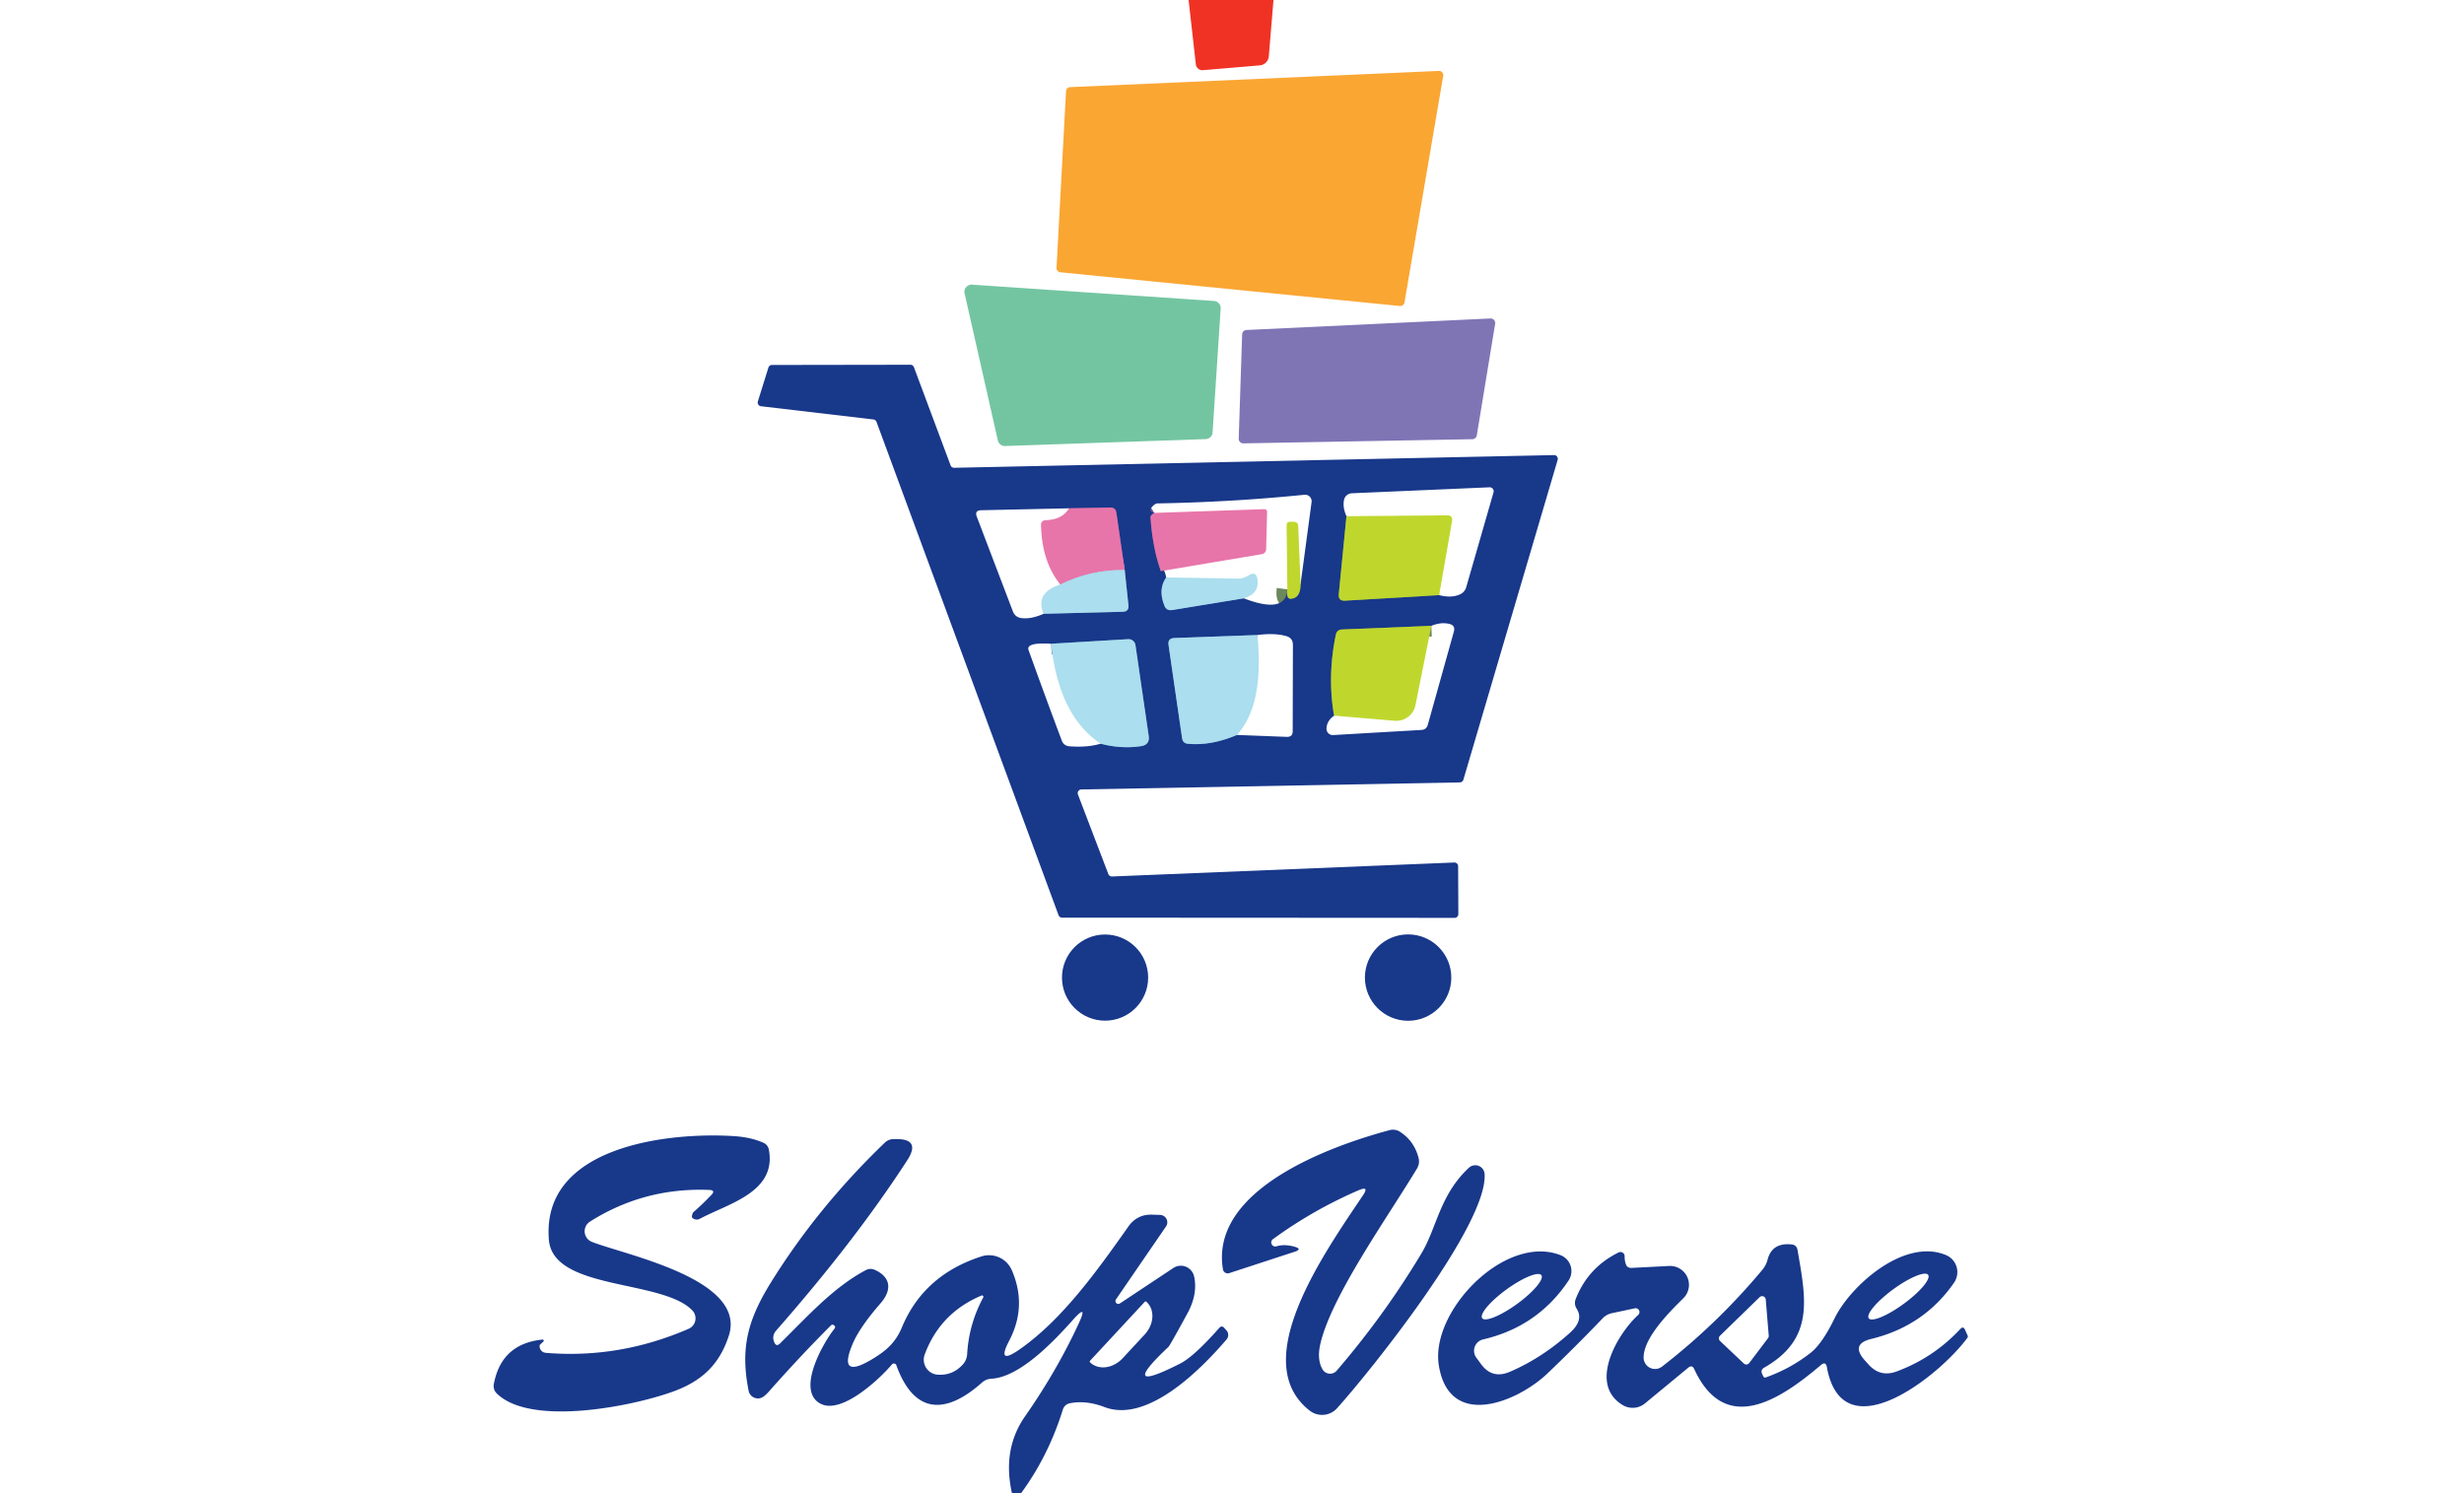 <?xml version="1.0" encoding="UTF-8" standalone="no"?>
<!DOCTYPE svg PUBLIC "-//W3C//DTD SVG 1.1//EN" "http://www.w3.org/Graphics/SVG/1.1/DTD/svg11.dtd">
<svg xmlns="http://www.w3.org/2000/svg" version="1.1" viewBox="0.00 0.00 231.00 140.00">
<g stroke-width="2.00" fill="none" stroke-linecap="butt">
<path stroke="#6c885c" vector-effect="non-scaling-stroke" d="
  M 126.23 48.40
  L 125.51 55.72
  Q 125.45 56.35 126.09 56.32
  L 134.92 55.80"
/>
<path stroke="#80579a" vector-effect="non-scaling-stroke" d="
  M 108.22 48.09
  Q 107.85 48.32 107.86 48.50
  Q 108.05 51.36 108.83 53.55"
/>
<path stroke="#628bbc" vector-effect="non-scaling-stroke" d="
  M 109.33 54.14
  Q 108.55 55.26 109.16 56.78
  Q 109.35 57.28 109.89 57.20
  L 116.60 56.10"
/>
<path stroke="#6c885c" vector-effect="non-scaling-stroke" d="
  M 120.69 55.26
  Q 120.57 56.16 121.00 56.14
  Q 121.93 56.10 121.93 54.76"
/>
<path stroke="#628bbc" vector-effect="non-scaling-stroke" d="
  M 97.84 57.55
  L 105.24 57.36
  Q 105.86 57.35 105.79 56.74
  L 105.44 53.44"
/>
<path stroke="#80579a" vector-effect="non-scaling-stroke" d="
  M 105.44 53.44
  L 104.66 48.08
  Q 104.59 47.58 104.09 47.59
  L 100.23 47.66"
/>
<path stroke="#c9aacc" vector-effect="non-scaling-stroke" d="
  M 105.44 53.44
  Q 102.21 53.41 99.40 54.80"
/>
<path stroke="#6c885c" vector-effect="non-scaling-stroke" d="
  M 134.19 58.68
  L 125.83 59.02
  Q 125.33 59.04 125.23 59.53
  Q 124.43 63.44 125.07 67.10"
/>
<path stroke="#628bbc" vector-effect="non-scaling-stroke" d="
  M 117.88 59.54
  L 110.10 59.82
  Q 109.46 59.84 109.55 60.47
  L 110.82 69.21
  Q 110.89 69.70 111.38 69.74
  Q 113.56 69.94 115.96 68.91"
/>
<path stroke="#628bbc" vector-effect="non-scaling-stroke" d="
  M 103.19 69.73
  Q 105.11 70.24 106.98 69.96
  Q 107.81 69.83 107.69 69.00
  L 106.45 60.49
  A 0.66 0.65 83.8 0 0 105.76 59.93
  L 98.54 60.36"
/>
</g>
<path fill="#f03224" d="
  M 111.43 0.00
  L 119.39 0.00
  L 118.95 5.29
  A 0.93 0.93 0.0 0 1 118.11 6.13
  L 112.78 6.58
  A 0.62 0.62 0.0 0 1 112.11 6.03
  L 111.43 0.00
  Z"
/>
<path fill="#faa633" d="
  M 131.24 28.69
  L 99.41 25.53
  A 0.40 0.40 0.0 0 1 99.05 25.11
  L 99.94 8.55
  A 0.40 0.40 0.0 0 1 100.32 8.17
  L 134.88 6.65
  A 0.40 0.40 0.0 0 1 135.30 7.12
  L 131.67 28.36
  A 0.40 0.40 0.0 0 1 131.24 28.69
  Z"
/>
<path fill="#73c5a1" d="
  M 91.13 26.69
  L 113.81 28.22
  A 0.67 0.67 0.0 0 1 114.44 28.93
  L 113.68 40.54
  A 0.67 0.67 0.0 0 1 113.03 41.17
  L 94.22 41.82
  A 0.67 0.67 0.0 0 1 93.55 41.30
  L 90.43 27.51
  A 0.67 0.67 0.0 0 1 91.13 26.69
  Z"
/>
<path fill="#7f75b5" d="
  M 138.03 41.18
  L 116.57 41.57
  A 0.43 0.43 0.0 0 1 116.13 41.13
  L 116.45 31.36
  A 0.43 0.43 0.0 0 1 116.86 30.94
  L 139.73 29.86
  A 0.43 0.43 0.0 0 1 140.17 30.36
  L 138.45 40.82
  A 0.43 0.43 0.0 0 1 138.03 41.18
  Z"
/>
<path fill="#18388a" d="
  M 101.06 74.50
  L 103.91 81.96
  A 0.35 0.35 0.0 0 0 104.25 82.18
  L 136.34 80.87
  A 0.35 0.35 0.0 0 1 136.70 81.22
  L 136.72 85.71
  A 0.35 0.35 0.0 0 1 136.37 86.06
  L 99.56 86.04
  A 0.35 0.35 0.0 0 1 99.24 85.81
  L 82.17 39.55
  A 0.35 0.35 0.0 0 0 81.89 39.33
  L 71.34 38.09
  A 0.35 0.35 0.0 0 1 71.05 37.64
  L 72.04 34.46
  A 0.35 0.35 0.0 0 1 72.38 34.22
  L 85.35 34.20
  A 0.35 0.35 0.0 0 1 85.68 34.43
  L 89.12 43.64
  A 0.35 0.35 0.0 0 0 89.46 43.86
  L 145.69 42.67
  A 0.35 0.35 0.0 0 1 146.03 43.12
  L 137.19 73.11
  A 0.35 0.35 0.0 0 1 136.86 73.36
  L 101.38 74.02
  A 0.35 0.35 0.0 0 0 101.06 74.50
  Z
  M 126.23 48.40
  L 125.51 55.72
  Q 125.45 56.35 126.09 56.32
  L 134.92 55.80
  Q 136.08 56.10 136.89 55.72
  A 1.04 1.03 85.7 0 0 137.46 55.05
  L 140.02 46.16
  A 0.37 0.37 0.0 0 0 139.65 45.69
  L 126.73 46.25
  A 0.78 0.78 0.0 0 0 126.01 46.84
  Q 125.85 47.55 126.23 48.40
  Z
  M 108.22 48.09
  Q 107.85 48.32 107.86 48.50
  Q 108.05 51.36 108.83 53.55
  Q 109.11 53.06 109.33 54.14
  Q 108.55 55.26 109.16 56.78
  Q 109.35 57.28 109.89 57.20
  L 116.60 56.10
  Q 120.57 57.62 120.69 55.26
  Q 120.57 56.16 121.00 56.14
  Q 121.93 56.10 121.93 54.76
  L 122.96 47.08
  A 0.61 0.61 0.0 0 0 122.30 46.39
  Q 115.43 47.08 108.54 47.20
  A 0.49 0.47 -62.9 0 0 108.25 47.30
  Q 107.51 47.87 108.22 48.09
  Z
  M 97.84 57.55
  L 105.24 57.36
  Q 105.86 57.35 105.79 56.74
  L 105.44 53.44
  L 104.66 48.08
  Q 104.59 47.58 104.09 47.59
  L 100.23 47.66
  L 92.00 47.84
  Q 91.34 47.85 91.58 48.46
  L 94.96 57.33
  Q 95.17 57.86 95.73 57.95
  Q 96.64 58.08 97.84 57.55
  Z
  M 125.07 67.10
  Q 124.37 67.61 124.36 68.32
  A 0.59 0.58 88.7 0 0 124.98 68.92
  L 133.27 68.44
  Q 133.72 68.41 133.85 67.98
  L 136.30 59.22
  Q 136.46 58.64 135.88 58.50
  Q 135.09 58.31 134.19 58.68
  L 125.83 59.02
  Q 125.33 59.04 125.23 59.53
  Q 124.43 63.44 125.07 67.10
  Z
  M 115.96 68.91
  L 120.63 69.09
  Q 121.19 69.11 121.19 68.56
  L 121.21 60.46
  Q 121.21 59.83 120.61 59.65
  Q 119.55 59.33 117.88 59.54
  L 110.10 59.82
  Q 109.46 59.84 109.55 60.47
  L 110.82 69.21
  Q 110.89 69.70 111.38 69.74
  Q 113.56 69.94 115.96 68.91
  Z
  M 98.54 60.36
  Q 96.15 60.21 96.43 60.96
  Q 97.97 65.25 99.55 69.46
  A 0.79 0.77 -7.4 0 0 100.23 69.97
  Q 101.90 70.11 103.19 69.73
  Q 105.11 70.24 106.98 69.96
  Q 107.81 69.83 107.69 69.00
  L 106.45 60.49
  A 0.66 0.65 83.8 0 0 105.76 59.93
  L 98.54 60.36
  Z"
/>
<path fill="#e775aa" d="
  M 105.44 53.44
  Q 102.21 53.41 99.40 54.80
  Q 97.69 52.70 97.59 49.27
  Q 97.57 48.79 98.06 48.77
  Q 99.57 48.73 100.23 47.66
  L 104.09 47.59
  Q 104.59 47.58 104.66 48.08
  L 105.44 53.44
  Z"
/>
<path fill="#e775aa" d="
  M 108.83 53.55
  Q 108.05 51.36 107.86 48.50
  Q 107.85 48.32 108.22 48.09
  L 118.50 47.74
  Q 118.80 47.73 118.79 48.04
  L 118.70 51.50
  A 0.48 0.47 86.4 0 1 118.30 51.96
  L 108.83 53.55
  Z"
/>
<path fill="#bfd72d" d="
  M 126.23 48.40
  L 135.66 48.32
  Q 136.22 48.31 136.13 48.86
  L 134.92 55.80
  L 126.09 56.32
  Q 125.45 56.35 125.51 55.72
  L 126.23 48.40
  Z"
/>
<path fill="#bfd72d" d="
  M 121.93 54.76
  Q 121.93 56.10 121.00 56.14
  Q 120.57 56.16 120.69 55.26
  L 120.62 49.26
  Q 120.62 48.91 120.96 48.92
  L 121.28 48.92
  Q 121.70 48.93 121.71 49.35
  L 121.93 54.76
  Z"
/>
<path fill="#abdeee" d="
  M 105.44 53.44
  L 105.79 56.74
  Q 105.86 57.35 105.24 57.36
  L 97.84 57.55
  Q 97.00 55.59 99.40 54.80
  Q 102.21 53.41 105.44 53.44
  Z"
/>
<path fill="#abdeee" d="
  M 116.60 56.10
  L 109.89 57.20
  Q 109.35 57.28 109.16 56.78
  Q 108.55 55.26 109.33 54.14
  L 116.03 54.25
  Q 116.49 54.26 116.89 54.04
  L 117.14 53.90
  Q 117.76 53.57 117.88 54.26
  Q 118.11 55.66 116.60 56.10
  Z"
/>
<path fill="#bfd72d" d="
  M 134.19 58.68
  L 132.70 66.12
  A 1.83 1.83 0.0 0 1 130.76 67.58
  L 125.07 67.10
  Q 124.43 63.44 125.23 59.53
  Q 125.33 59.04 125.83 59.02
  L 134.19 58.68
  Z"
/>
<path fill="#abdeee" d="
  M 117.88 59.54
  Q 118.54 66.10 115.96 68.91
  Q 113.56 69.94 111.38 69.74
  Q 110.89 69.70 110.82 69.21
  L 109.55 60.47
  Q 109.46 59.84 110.10 59.82
  L 117.88 59.54
  Z"
/>
<path fill="#abdeee" d="
  M 103.19 69.73
  Q 99.26 67.12 98.54 60.36
  L 105.76 59.93
  A 0.66 0.65 83.8 0 1 106.45 60.49
  L 107.69 69.00
  Q 107.81 69.83 106.98 69.96
  Q 105.11 70.24 103.19 69.73
  Z"
/>
<circle fill="#18388a" cx="103.60" cy="91.66" r="4.04"/>
<circle fill="#18388a" cx="132.01" cy="91.66" r="4.05"/>
<path fill="#18388a" d="
  M 127.37 111.60
  Q 123.11 113.44 119.36 116.17
  A 0.38 0.38 0.0 0 0 119.69 116.85
  Q 120.42 116.64 121.31 116.88
  Q 122.18 117.11 121.33 117.38
  L 115.24 119.37
  A 0.46 0.45 -13.2 0 1 114.65 119.01
  C 113.41 111.50 124.79 107.43 130.29 105.96
  A 1.21 1.18 52.8 0 1 131.22 106.10
  Q 132.56 106.95 132.98 108.53
  Q 133.13 109.08 132.84 109.57
  C 129.96 114.33 124.83 121.52 123.79 125.98
  Q 123.44 127.46 123.99 128.40
  A 0.82 0.82 0.0 0 0 125.32 128.51
  Q 129.79 123.31 133.26 117.52
  C 134.70 115.12 134.98 112.03 137.71 109.49
  A 0.88 0.87 -23.3 0 1 139.18 110.07
  C 139.50 114.78 128.64 128.37 125.35 132.04
  A 1.89 1.89 0.0 0 1 122.78 132.26
  C 116.97 127.72 123.97 117.73 127.77 112.09
  Q 128.41 111.15 127.37 111.60
  Z"
/>
<path fill="#18388a" d="
  M 66.51 111.57
  Q 60.40 111.32 55.31 114.54
  A 1.07 1.07 0.0 0 0 55.49 116.44
  C 58.68 117.69 70.07 119.94 68.32 125.26
  C 67.47 127.85 65.91 129.42 63.25 130.42
  C 59.51 131.82 49.82 133.80 46.59 130.67
  Q 46.20 130.29 46.30 129.75
  Q 47.02 125.98 50.87 125.60
  A 0.10 0.10 0.0 0 1 50.95 125.77
  L 50.63 126.08
  Q 50.59 126.12 50.59 126.17
  Q 50.57 126.49 50.81 126.70
  Q 50.95 126.83 51.23 126.85
  Q 58.09 127.40 64.56 124.59
  A 1.07 1.07 0.0 0 0 64.91 122.87
  C 62.09 119.93 51.85 121.02 51.46 116.25
  C 50.73 107.50 62.53 106.14 68.74 106.52
  Q 70.40 106.62 71.57 107.15
  Q 71.99 107.34 72.08 107.79
  C 72.83 111.78 68.29 112.84 65.62 114.27
  Q 65.32 114.43 65.02 114.27
  Q 64.83 114.18 64.87 114.00
  Q 64.94 113.71 65.00 113.66
  Q 65.88 112.89 66.69 112.04
  Q 67.11 111.60 66.51 111.57
  Z"
/>
<path fill="#18388a" d="
  M 95.73 140.00
  L 94.87 140.00
  Q 93.95 135.88 96.09 132.81
  Q 99.09 128.51 101.13 124.09
  Q 102.04 122.13 100.60 123.74
  C 98.99 125.54 95.69 129.13 92.94 129.27
  Q 92.44 129.30 92.06 129.63
  C 88.89 132.46 85.79 132.87 84.03 128.00
  A 0.24 0.24 0.0 0 0 83.62 127.93
  C 82.48 129.28 78.97 132.59 76.98 131.64
  C 74.60 130.49 77.07 126.05 78.23 124.58
  Q 78.36 124.42 78.21 124.28
  L 78.20 124.27
  Q 78.04 124.13 77.89 124.28
  Q 74.93 127.25 72.15 130.40
  Q 71.67 130.95 71.37 131.06
  A 0.89 0.89 0.0 0 1 70.18 130.39
  C 69.40 126.41 70.08 123.77 72.29 120.22
  Q 76.67 113.17 82.96 107.13
  A 1.15 1.11 -67.6 0 1 83.69 106.81
  Q 86.43 106.66 85.06 108.78
  Q 80.19 116.30 72.77 124.75
  Q 72.32 125.27 72.60 125.88
  Q 72.79 126.29 73.11 125.98
  C 75.62 123.53 78.05 120.75 81.15 119.10
  Q 81.58 118.87 82.03 119.07
  C 83.55 119.77 83.62 120.98 82.55 122.20
  Q 80.61 124.43 79.95 125.97
  Q 78.50 129.37 81.68 127.49
  C 82.96 126.73 83.93 125.97 84.56 124.44
  Q 86.61 119.54 92.02 117.80
  A 2.33 2.32 -20.7 0 1 94.85 119.08
  Q 96.32 122.45 94.61 125.71
  Q 93.39 128.05 95.56 126.54
  C 99.57 123.76 102.88 119.12 105.78 115.01
  Q 106.61 113.83 108.04 113.89
  L 108.76 113.91
  A 0.70 0.69 18.4 0 1 109.31 115.00
  L 104.61 121.85
  A 0.27 0.27 0.0 0 0 104.98 122.22
  L 110.00 118.89
  A 1.28 1.27 67.2 0 1 111.95 119.69
  Q 112.30 121.32 111.35 123.09
  Q 109.70 126.13 109.54 126.29
  Q 104.67 130.88 110.64 127.85
  Q 111.93 127.20 114.34 124.47
  A 0.27 0.27 0.0 0 1 114.74 124.47
  L 114.98 124.74
  A 0.64 0.64 0.0 0 1 114.99 125.59
  C 112.49 128.51 107.54 133.45 103.55 131.93
  Q 101.82 131.27 100.31 131.57
  Q 99.80 131.68 99.64 132.17
  Q 98.29 136.51 95.73 140.00
  Z
  M 92.02 121.47
  Q 88.14 123.10 86.69 127.00
  A 1.41 1.40 -77.8 0 0 87.90 128.89
  Q 89.30 129.00 90.27 127.93
  Q 90.63 127.53 90.67 126.98
  Q 90.83 124.15 92.18 121.65
  A 0.13 0.13 0.0 0 0 92.02 121.47
  Z
  M 107.33 122.05
  L 102.19 127.59
  A 0.10 0.10 0.0 0 0 102.19 127.73
  L 102.22 127.76
  A 2.36 1.94 -47.1 0 0 105.25 127.35
  L 107.32 125.12
  A 2.36 1.94 -47.1 0 0 107.50 122.08
  L 107.47 122.05
  A 0.10 0.10 0.0 0 0 107.33 122.05
  Z"
/>
<path fill="#18388a" d="
  M 170.71 127.99
  C 167.10 131.04 161.80 134.80 158.83 128.36
  Q 158.63 127.94 158.27 128.24
  L 154.21 131.59
  A 1.81 1.81 0.0 0 1 152.11 131.73
  C 148.87 129.76 151.65 125.05 153.58 123.29
  A 0.36 0.36 0.0 0 0 153.26 122.67
  L 151.10 123.13
  Q 150.60 123.24 150.24 123.62
  Q 147.70 126.27 145.05 128.80
  C 142.22 131.48 135.86 134.08 134.89 128.02
  C 134.07 122.93 141.12 115.65 146.31 117.69
  A 1.60 1.60 0.0 0 1 147.05 120.07
  Q 144.17 124.39 139.03 125.59
  A 1.09 1.09 0.0 0 0 138.40 127.29
  L 138.84 127.89
  Q 139.89 129.33 141.53 128.63
  Q 144.56 127.33 147.20 124.95
  Q 148.49 123.78 147.82 122.72
  Q 147.53 122.26 147.74 121.75
  Q 148.91 118.82 151.75 117.43
  A 0.39 0.39 0.0 0 1 152.31 117.79
  Q 152.30 118.16 152.41 118.49
  Q 152.53 118.90 152.96 118.88
  L 156.47 118.70
  A 1.77 1.77 0.0 0 1 157.80 121.74
  C 156.55 122.97 154.08 125.42 154.09 127.29
  A 1.07 1.07 0.0 0 0 155.82 128.13
  Q 161.00 124.12 165.22 119.06
  Q 165.57 118.64 165.71 118.11
  Q 166.13 116.49 167.96 116.68
  Q 168.44 116.73 168.52 117.21
  C 169.32 121.84 170.11 125.55 165.38 128.24
  Q 165.03 128.45 165.20 128.82
  L 165.31 129.05
  Q 165.38 129.20 165.54 129.15
  Q 167.85 128.33 169.75 126.84
  Q 170.83 125.99 171.99 123.61
  C 173.49 120.54 178.53 116.04 182.44 117.68
  A 1.74 1.73 -61.2 0 1 183.19 120.27
  Q 180.37 124.34 175.43 125.54
  Q 173.47 126.02 174.81 127.53
  L 175.17 127.93
  Q 176.26 129.16 177.81 128.59
  Q 181.26 127.31 183.78 124.61
  Q 184.05 124.31 184.22 124.68
  L 184.46 125.21
  A 0.22 0.22 0.0 0 1 184.44 125.44
  C 181.91 128.91 172.75 136.30 171.27 128.19
  Q 171.17 127.61 170.71 127.99
  Z
  M 144.505 119.564
  A 3.43 0.84 -36.0 0 0 141.236 120.9
  A 3.43 0.84 -36.0 0 0 138.955 123.596
  A 3.43 0.84 -36.0 0 0 142.224 122.26
  A 3.43 0.84 -36.0 0 0 144.505 119.564
  Z
  M 180.764 119.532
  A 3.45 0.84 -36.2 0 0 177.484 120.892
  A 3.45 0.84 -36.2 0 0 175.196 123.608
  A 3.45 0.84 -36.2 0 0 178.476 122.248
  A 3.45 0.84 -36.2 0 0 180.764 119.532
  Z
  M 165.75 125.47
  A 0.34 0.34 0.0 0 0 165.82 125.24
  L 165.54 121.85
  A 0.34 0.34 0.0 0 0 164.96 121.63
  L 161.25 125.24
  A 0.34 0.34 0.0 0 0 161.25 125.73
  L 163.48 127.84
  A 0.34 0.34 0.0 0 0 163.99 127.80
  L 165.75 125.47
  Z"
/>
</svg>
